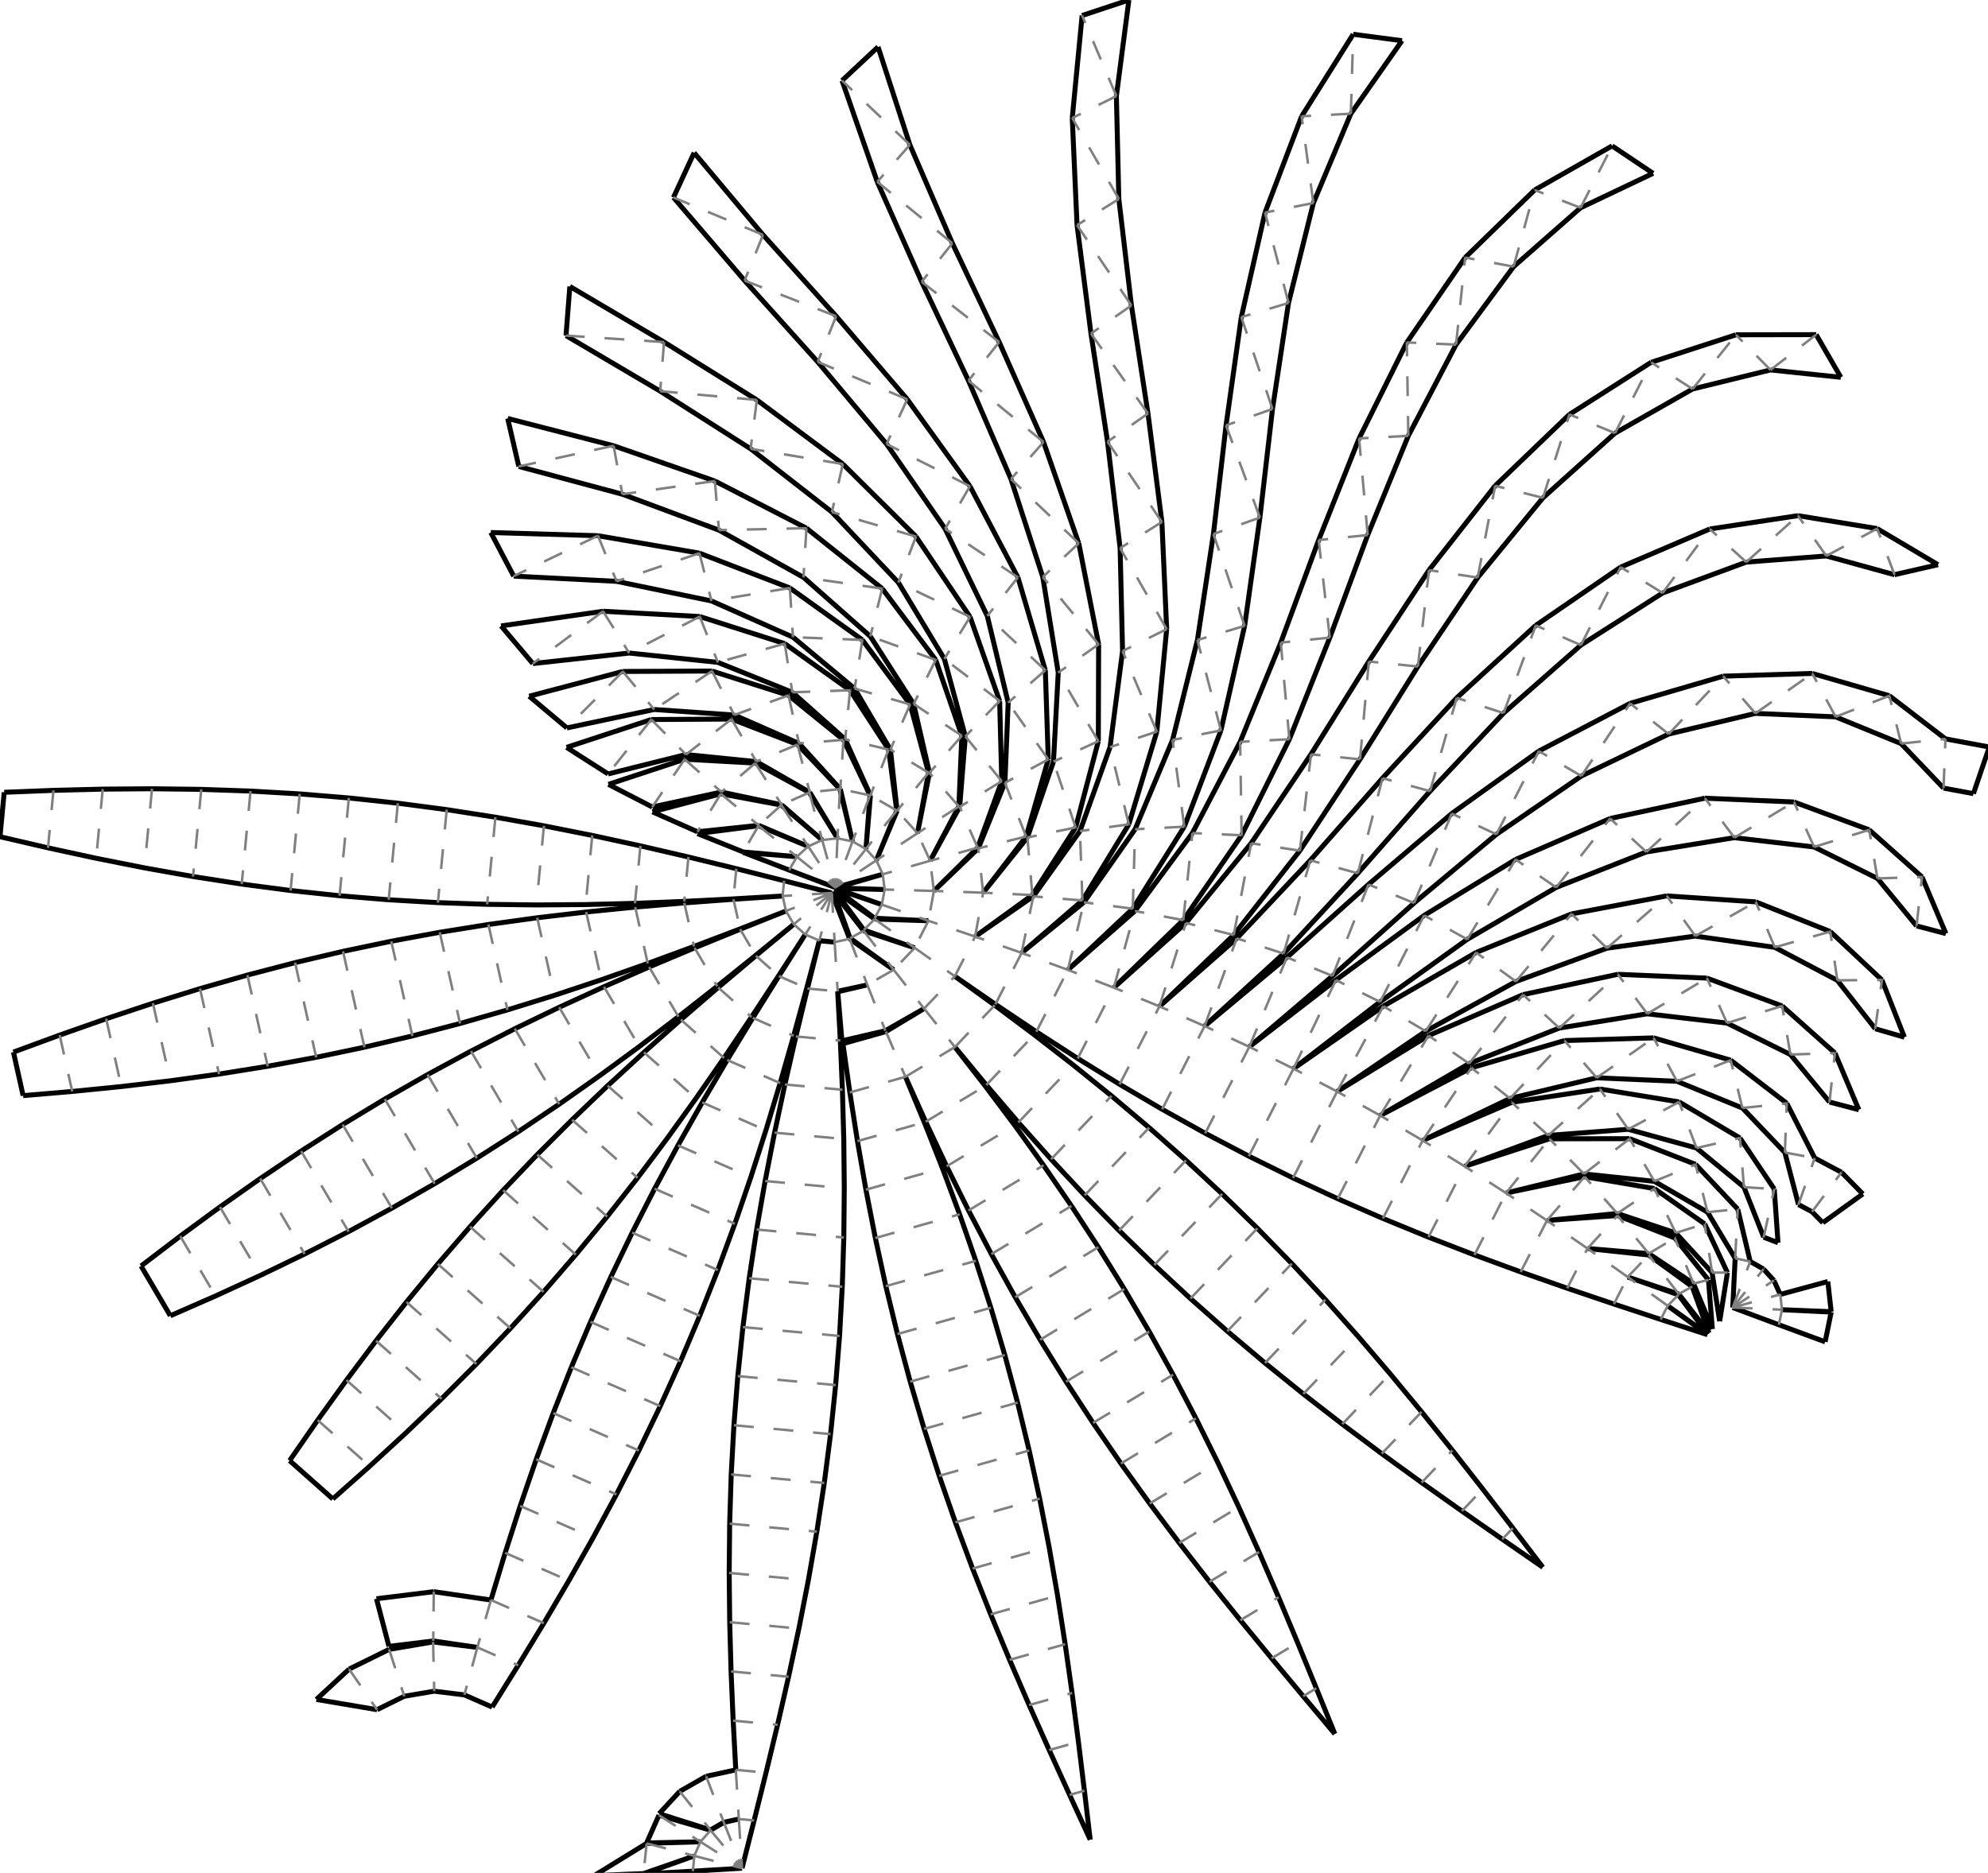 <?xml version="1.0"?>
<svg width="1266" height="1193" version="1.1" xmlns="http://www.w3.org/2000/svg" >
<defs>
<style type="text/css"><![CDATA[
.m {stroke:rgb(255,0,0);stroke-width:1.583;}
.v {stroke:rgb(0,0,255);stroke-width:1.583;}
.b {stroke:rgb(0,0,0);stroke-width:3.165;fill:white}
.n {stroke:rgb(128,128,128);stroke-width:1.583}
.t {stroke:rgb(0,128,0);stroke-width:1.583;}
.c {stroke:rgb(128,128,128);stroke-width:1.583;stroke-dasharray:12.66, 12.66;}
]]></style>
</defs>
<path fill="none" style="stroke:black;stroke-width:3.165;" d=" M 1067.12 785.364 L 1090.28 810.613 M 1087.97 815.312 L 1066.54 788.569 M 1087.39 772.133 L 1104.98 801.544 M 1100.07 810.633 L 1085.57 779.586 M 1110.59 756.19 L 1123.15 788.073 M 1114.56 803.541 L 1106.63 770.204 M 1136.64 734.135 L 1145.3 767.291 M 1123.15 788.073 L 1132.28 791.605 M 1132.28 791.605 L 1129.89 757.422 M 1172.72 746.747 L 1155.65 737.665 M 1145.3 767.291 L 1153.94 771.889 M 1186.27 760.542 L 1172.72 746.747 M 1160.8 778.872 L 1186.27 760.542 M 1153.94 771.889 L 1160.8 778.872 M 1166.15 835.531 L 1163.98 816.317 M 1134.8 834.271 L 1166.15 835.531 M 1163.98 816.317 L 1133.7 824.545 M 1162.29 854.723 L 1166.14 835.774 M 1132.85 843.864 L 1162.29 854.723 M 1166.14 835.774 L 1134.8 834.271 M 409.792 1193.44 L 442.156 1182.17 M 442.156 1182.17 L 409.881 1193.69 M 409.881 1193.69 L 441.215 1191.92 M 419.63 1156.26 L 411.794 1173.94 M 411.794 1173.94 L 446.053 1173.19 M 446.053 1173.19 L 411.801 1174.2 M 432.893 1141.09 L 419.77 1155.29 M 419.77 1155.29 L 452.434 1165.65 M 452.527 1165.85 L 419.63 1156.26 M 449.679 1131.49 L 432.893 1141.09 M 452.434 1165.65 L 460.931 1160.79 M 468.574 1127.38 L 449.679 1131.49 M 460.931 1160.79 L 470.497 1158.71 M 480.245 1159.6 L 487.83 1129.15 M 690.579 1140.68 L 686.77 1109.53 M 668.157 1114.77 L 681.156 1143.34 M 838.266 1075.4 L 826.356 1046.36 M 809.791 1056.33 L 829.879 1080.45 M 963.436 973.389 L 944.274 948.534 M 930.935 962.532 L 956.683 980.475 M 1027.77 830.648 L 1057.58 840.476 M 1036.55 813.419 L 1069.05 824.275 M 1068.88 824.773 L 1036.55 813.419 M 1049.97 798.543 L 1078.45 817.606 M 1077.62 819.547 L 1049.89 799.421 M 1053.51 752.486 L 1087.39 772.133 M 1085.57 779.586 L 1053.51 757.084 M 1080.36 731.285 L 1110.59 756.19 M 1106.63 770.204 L 1079.78 741.686 M 1109.6 705.795 L 1136.64 734.135 M 1129.89 757.422 L 1108.05 724.91 M 1140.15 671.733 L 1165.05 701.971 M 1155.65 737.665 L 1137.85 702.775 M 1170.04 624.463 L 1194.19 655.303 M 1165.05 701.971 L 1183.75 706.879 M 1183.75 706.879 L 1168.54 670.783 M 1195.59 559.546 L 1220.49 589.784 M 1194.19 655.303 L 1212.77 660.668 M 1212.77 660.668 L 1198.45 624.21 M 1210.66 473.667 L 1237.7 502.007 M 1220.49 589.784 L 1239.19 594.691 M 1239.19 594.691 L 1223.98 558.595 M 1266.84 475.831 L 1238.91 470.646 M 1256.71 505.536 L 1266.84 475.831 M 1237.7 502.007 L 1256.71 505.536 M 222.316 1063.2 L 201.49 1082.52 M 201.49 1082.52 L 240.111 1089.05 M 411.801 1174.2 L 378.435 1194.72 M 378.435 1194.72 L 409.792 1193.44 M 247.798 1050.64 L 222.316 1063.2 M 240.111 1089.05 L 257.456 1080.5 M 275.807 1045.9 L 247.798 1050.64 M 257.456 1080.5 L 276.521 1077.27 M 304.003 1049.36 L 275.807 1045.9 M 276.521 1077.27 L 295.713 1079.63 M 313.429 1087.38 L 330.03 1060.75 M 295.713 1079.63 L 313.429 1087.38 M 487.83 1129.15 L 495.181 1098.64 M 466.892 1096.04 L 468.574 1127.38 M 686.77 1109.53 L 682.722 1078.41 M 655.377 1086.11 L 668.157 1114.77 M 826.356 1046.36 L 814.225 1017.42 M 789.887 1032.07 L 809.791 1056.33 M 944.274 948.534 L 924.922 923.827 M 905.324 944.393 L 930.935 962.532 M 998.045 820.591 L 1027.77 830.648 M 1010.94 795.279 L 1049.97 798.543 M 1049.89 799.421 L 1010.94 795.279 M 1029.96 772.972 L 1067.12 785.364 M 1066.54 788.569 L 1030.07 774.278 M 1036.92 719.349 L 1080.36 731.285 M 1079.78 741.686 L 1037.81 725.309 M 1067.9 688.754 L 1109.6 705.795 M 1108.05 724.91 L 1069.3 701.914 M 1099.8 651.693 L 1140.15 671.733 M 1137.85 702.775 L 1102.13 675.314 M 1130.2 603.439 L 1170.04 624.463 M 1168.54 670.783 L 1134.93 640.788 M 1155.24 539.505 L 1195.59 559.546 M 1198.45 624.21 L 1165.58 593.399 M 1168.95 456.625 L 1210.66 473.667 M 1223.98 558.595 L 1190.37 528.6 M 1163.02 354.138 L 1206.46 366.074 M 1238.91 470.646 L 1203.19 443.185 M 1127.48 235.643 L 1172.29 240.34 M 1172.29 240.34 L 1156.59 213.164 M 1206.46 366.074 L 1234.15 359.699 M 1234.15 359.699 L 1195.4 336.703 M 0 532.969 L 30.571 540.065 M 2.675 504.688 L 0 532.969 M 34.034 503.449 L 2.675 504.688 M 14.728 697.913 L 45.998 695.245 M 8.559 670.183 L 14.728 697.913 M 38.011 659.343 L 8.559 670.183 M 276.238 1013.88 L 239.735 1018.38 M 247.698 1048.74 L 275.893 1045.26 M 239.735 1018.38 L 247.698 1048.74 M 312.633 1019.19 L 276.238 1013.88 M 275.893 1045.26 L 304.003 1049.36 M 330.03 1060.75 L 346.33 1033.93 M 495.181 1098.64 L 502.188 1068.05 M 465.562 1064.69 L 466.892 1096.04 M 682.722 1078.41 L 678.325 1047.34 M 642.921 1057.3 L 655.377 1086.11 M 814.225 1017.42 L 801.768 988.611 M 770.258 1007.58 L 789.887 1032.07 M 924.922 923.827 L 905.293 899.34 M 879.92 925.966 L 905.324 944.393 M 968.431 810.2 L 998.045 820.591 M 985.129 777.429 L 1029.96 772.972 M 1030.07 774.278 L 985.129 777.429 M 1008.7 747.788 L 1053.51 752.486 M 1053.51 757.084 L 1009.1 749.529 M 1016.83 686.552 L 1067.9 688.754 M 1069.3 701.914 L 1018.86 693.682 M 1049.03 645.77 L 1099.8 651.693 M 1102.13 675.314 L 1053.04 661.112 M 1079.59 596.271 L 1130.2 603.439 M 1134.93 640.788 L 1087 623.04 M 1104.47 533.582 L 1155.24 539.505 M 1165.58 593.399 L 1118.1 574.48 M 1117.89 454.423 L 1168.95 456.625 M 1190.37 528.6 L 1142.43 510.853 M 1112.06 358.055 L 1163.02 354.138 M 1203.19 443.185 L 1154.09 428.983 M 1077.84 247.81 L 1127.48 235.643 M 1195.4 336.703 L 1144.96 328.471 M 1006.54 132.368 L 1052.7 110.417 M 1052.7 110.417 L 1026.63 92.944 M 1156.59 213.164 L 1105.48 213.261 M 30.571 540.065 L 61.242 546.716 M 65.408 502.666 L 34.034 503.449 M 45.998 695.245 L 77.226 692.123 M 67.618 648.932 L 38.011 659.343 M 108.485 838.125 L 137.232 825.533 M 89.825 806.429 L 108.485 838.125 M 114.784 787.404 L 89.825 806.429 M 211.95 954.802 L 235.42 933.967 M 184.434 930.398 L 211.95 954.802 M 202.317 904.608 L 184.434 930.398 M 346.33 1033.93 L 362.239 1006.88 M 321.701 989.143 L 312.633 1019.19 M 502.188 1068.05 L 508.75 1037.36 M 464.688 1033.32 L 465.562 1064.69 M 678.325 1047.34 L 673.476 1016.33 M 630.884 1028.32 L 642.921 1057.3 M 801.768 988.611 L 788.894 959.99 M 750.988 982.811 L 770.258 1007.58 M 905.293 899.34 L 885.31 875.14 M 854.786 907.172 L 879.92 925.966 M 938.972 799.379 L 968.431 810.2 M 959.059 759.956 L 1008.7 747.788 M 1009.1 749.529 L 959.059 759.956 M 985.959 723.266 L 1036.92 719.349 M 1037.81 725.309 L 986.701 725.406 M 992.98 654.87 L 1049.03 645.77 M 1053.04 661.112 L 996.274 662.84 M 1023.33 603.992 L 1079.59 596.271 M 1087 623.04 L 1030.26 620.621 M 1048.42 542.682 L 1104.47 533.582 M 1118.1 574.48 L 1061.44 570.669 M 1062.65 467.59 L 1117.89 454.423 M 1142.43 510.853 L 1085.7 508.434 M 1058.79 377.729 L 1112.06 358.055 M 1154.09 428.983 L 1097.33 430.712 M 1028.49 275.901 L 1077.84 247.81 M 1144.96 328.471 L 1088.81 336.971 M 963.886 169.855 L 1006.54 132.368 M 1105.48 213.261 L 1051.47 230.795 M 860.249 72.43 L 892.843 25.928 M 892.843 25.928 L 861.728 21.829 M 1026.63 92.944 L 977.277 121.035 M 61.242 546.716 L 92.024 552.829 M 96.79 502.431 L 65.408 502.666 M 77.226 692.123 L 108.395 688.456 M 97.402 639.04 L 67.618 648.932 M 137.232 825.533 L 165.754 812.442 M 140.072 768.817 L 114.784 787.404 M 235.42 933.967 L 258.522 912.725 M 220.648 879.134 L 202.317 904.608 M 362.239 1006.88 L 377.673 979.549 M 331.293 959.261 L 321.701 989.143 M 508.75 1037.36 L 514.775 1006.56 M 464.363 1001.94 L 464.688 1033.32 M 673.476 1016.33 L 668.086 985.412 M 619.356 999.128 L 630.884 1028.32 M 788.894 959.99 L 775.522 931.597 M 732.153 957.708 L 750.988 982.811 M 885.31 875.14 L 864.908 851.293 M 829.984 887.941 L 854.786 907.172 M 909.706 788.046 L 938.972 799.379 M 932.688 742.94 L 985.959 723.266 M 986.701 725.406 L 932.688 742.94 M 961.594 699.718 L 1016.83 686.552 M 1018.86 693.682 L 962.713 702.182 M 965.38 625.183 L 1023.33 603.992 M 1030.26 620.621 L 969.93 633.571 M 991.006 565.288 L 1048.42 542.682 M 1061.44 570.669 L 1000.81 582.135 M 1007.04 494.326 L 1062.65 467.59 M 1085.7 508.434 L 1025.37 521.383 M 1006.77 410.92 L 1058.79 377.729 M 1097.33 430.712 L 1038.11 448.031 M 982.572 317.123 L 1028.49 275.901 M 1088.81 336.971 L 1032.08 361.243 M 927.253 219.508 L 963.886 169.855 M 1051.47 230.795 L 999.451 263.986 M 836.382 129.331 L 860.249 72.43 M 977.277 121.035 L 933.043 164.055 M 710.933 61.186 L 718.908 0 M 718.908 0 L 689.119 9.877 M 861.728 21.829 L 828.909 74.081 M 92.024 552.829 L 122.922 558.328 M 128.172 502.822 L 96.79 502.431 M 108.395 688.456 L 139.484 684.168 M 127.377 629.744 L 97.402 639.04 M 165.754 812.442 L 194.01 798.784 M 165.725 750.738 L 140.072 768.817 M 258.522 912.725 L 281.196 891.026 M 239.484 854.031 L 220.648 879.134 M 377.673 979.549 L 392.558 951.92 M 341.478 929.576 L 331.293 959.261 M 514.775 1006.56 L 520.184 975.642 M 464.663 970.554 L 464.363 1001.94 M 668.086 985.412 L 662.081 954.609 M 608.413 969.714 L 619.356 999.128 M 775.522 931.597 L 761.587 903.477 M 713.822 932.235 L 732.153 957.708 M 864.908 851.293 L 844.034 827.858 M 805.571 868.22 L 829.984 887.941 M 880.672 776.132 L 909.706 788.046 M 905.983 726.455 L 961.594 699.718 M 962.713 702.182 L 905.983 726.455 M 935.567 677.476 L 992.98 654.87 M 996.274 662.84 L 937.051 680.159 M 934.362 598.37 L 991.006 565.288 M 1000.81 582.135 L 939.998 606.725 M 952.961 531.455 L 1007.04 494.326 M 1025.37 521.383 L 965.178 547.459 M 957.519 454.245 L 1006.77 410.92 M 1038.11 448.031 L 979.979 478.43 M 941.036 367.895 L 982.572 317.123 M 1032.08 361.243 L 978.006 398.371 M 896.838 277.626 L 927.253 219.508 M 999.451 263.986 L 952.146 309.429 M 820.556 192.99 L 836.382 129.331 M 933.043 164.055 L 895.9 218.123 M 712.5 126.764 L 710.933 61.186 M 828.909 74.081 L 805.589 135.392 M 579.417 92.271 L 559.159 29.881 M 559.159 29.881 L 536.238 51.318 M 689.119 9.877 L 682.838 75.172 M 122.922 558.328 L 153.934 563.148 M 159.537 503.901 L 128.172 502.822 M 139.484 684.168 L 170.472 679.199 M 157.549 621.108 L 127.377 629.744 M 194.01 798.784 L 221.96 784.51 M 191.768 733.226 L 165.725 750.738 M 281.196 891.026 L 303.388 868.835 M 258.865 829.347 L 239.484 854.031 M 392.558 951.92 L 406.835 923.972 M 352.312 900.121 L 341.478 929.576 M 520.184 975.642 L 524.915 944.617 M 465.652 939.185 L 464.663 970.554 M 662.081 954.609 L 655.402 923.944 M 598.116 940.068 L 608.413 969.714 M 761.587 903.477 L 747.038 875.67 M 696.054 906.365 L 713.822 932.235 M 844.034 827.858 L 822.651 804.886 M 781.596 847.969 L 805.571 868.22 M 851.906 763.583 L 880.672 776.132 M 878.923 710.558 L 935.567 677.476 M 937.051 680.159 L 878.923 710.558 M 907.942 656.865 L 965.38 625.183 M 969.93 633.571 L 909.739 659.647 M 900.532 575.206 L 952.961 531.455 M 965.178 547.459 L 906.938 583.111 M 910.695 503.949 L 957.519 454.245 M 979.979 478.43 L 924.496 518.238 M 902.936 424.563 L 941.036 367.895 M 978.006 398.371 L 927.679 444.525 M 870.979 340.827 L 896.838 277.626 M 952.146 309.429 L 910.011 363.166 M 810.358 260.51 L 820.556 192.99 M 895.9 218.123 L 865.497 279.267 M 720.515 194.578 L 712.5 126.764 M 805.589 135.392 L 790.49 201.987 M 606.494 154.958 L 579.417 92.271 M 682.838 75.172 L 685.882 143.39 M 485.906 149.606 L 442.031 97.281 M 442.031 97.281 L 428.881 125.777 M 536.238 51.318 L 558.667 115.815 M 153.934 563.148 L 185.049 567.242 M 190.868 505.713 L 159.537 503.901 M 170.472 679.199 L 201.335 673.507 M 187.915 613.179 L 157.549 621.108 M 221.96 784.51 L 249.568 769.586 M 218.214 716.327 L 191.768 733.226 M 303.388 868.835 L 325.056 846.132 M 278.818 805.123 L 258.865 829.347 M 406.835 923.972 L 420.454 895.697 M 363.831 870.928 L 352.312 900.121 M 524.915 944.617 L 528.918 913.49 M 467.373 907.849 L 465.652 939.185 M 655.402 923.944 L 648.008 893.444 M 588.516 910.188 L 598.116 940.068 M 747.038 875.67 L 731.843 848.209 M 678.895 880.087 L 696.054 906.365 M 822.651 804.886 L 800.737 782.421 M 758.101 827.162 L 781.596 847.969 M 823.441 750.366 L 851.906 763.583 M 851.499 695.299 L 907.942 656.865 M 909.739 659.647 L 851.499 695.299 M 878.88 638.178 L 934.362 598.37 M 939.998 606.725 L 880.901 640.937 M 864.703 556.264 L 910.695 503.949 M 924.496 518.238 L 871.457 563.393 M 866.082 483.673 L 902.936 424.563 M 927.679 444.525 L 880.416 495.695 M 846.834 406.166 L 870.979 340.827 M 910.011 363.166 L 871.717 421.353 M 802.331 329.704 L 810.358 260.51 M 865.497 279.267 L 839.756 343.994 M 731.067 263.432 L 720.515 194.578 M 790.49 201.987 L 780.766 270.963 M 636.299 217.918 L 606.494 154.958 M 685.882 143.39 L 694.74 212.482 M 532.473 201.411 L 485.906 149.606 M 558.667 115.815 L 586.917 179.487 M 422.879 217.884 L 362.891 182.479 M 362.891 182.479 L 360.441 213.767 M 428.881 125.777 L 474.162 178.709 M 185.049 567.242 L 216.255 570.58 M 222.146 508.284 L 190.868 505.713 M 201.335 673.507 L 232.051 667.069 M 218.464 605.988 L 187.915 613.179 M 249.568 769.586 L 276.807 753.998 M 245.062 700.075 L 218.214 716.327 M 325.056 846.132 L 346.167 822.91 M 299.353 781.39 L 278.818 805.123 M 420.454 895.697 L 433.384 867.101 M 376.055 842.023 L 363.831 870.928 M 528.918 913.49 L 532.166 882.275 M 469.854 876.564 L 467.373 907.849 M 648.008 893.444 L 639.876 863.132 M 579.643 880.085 L 588.516 910.188 M 731.843 848.209 L 715.987 821.126 M 662.379 853.401 L 678.895 880.087 M 800.737 782.421 L 778.285 760.493 M 735.117 805.792 L 758.101 827.162 M 795.305 736.462 L 823.441 750.366 M 823.713 680.709 L 878.88 638.178 M 880.901 640.937 L 823.713 680.709 M 848.617 621.65 L 900.532 575.206 M 906.938 583.111 L 850.744 624.274 M 880.416 495.695 L 834.424 548.01 M 827.788 541.86 L 866.082 483.673 M 871.717 421.353 L 834.863 480.463 M 821.093 470.893 L 846.834 406.166 M 839.756 343.994 L 815.611 409.333 M 792.607 398.679 L 802.331 329.704 M 780.766 270.963 L 772.739 340.157 M 739.925 332.524 L 731.067 263.432 M 694.74 212.482 L 705.292 281.336 M 664.549 281.59 L 636.299 217.918 M 586.917 179.487 L 616.722 242.447 M 577.754 254.343 L 532.473 201.411 M 474.162 178.709 L 520.729 230.514 M 481.981 254.751 L 422.879 217.884 M 360.441 213.767 L 420.43 249.172 M 390.763 283.939 L 323.311 266.549 M 323.311 266.549 L 330.383 297.125 M 253.352 511.622 L 222.146 508.284 M 216.255 570.58 L 247.533 573.151 M 249.18 599.55 L 218.464 605.988 M 232.051 667.069 L 262.6 659.879 M 272.3 684.486 L 245.062 700.075 M 276.807 753.998 L 303.654 737.746 M 320.463 758.168 L 299.353 781.39 M 346.167 822.91 L 366.701 799.177 M 388.984 813.426 L 376.055 842.023 M 433.384 867.101 L 445.607 838.195 M 473.101 845.349 L 469.854 876.564 M 532.166 882.275 L 534.647 850.99 M 571.511 849.773 L 579.643 880.085 M 639.876 863.132 L 631.003 833.029 M 646.523 826.317 L 662.379 853.401 M 715.987 821.126 L 699.471 794.44 M 712.665 783.864 L 735.117 805.792 M 778.285 760.493 L 755.301 739.123 M 767.519 721.872 L 795.305 736.462 M 850.744 624.274 L 795.578 666.805 M 795.578 666.805 L 848.617 621.65 M 871.457 563.393 L 819.542 609.837 M 817.44 607.435 L 864.703 556.264 M 834.863 480.463 L 796.762 537.131 M 790.69 532.037 L 821.093 470.893 M 815.611 409.333 L 789.752 472.533 M 777.508 465.275 L 792.607 398.679 M 772.739 340.157 L 762.541 407.677 M 742.97 400.742 L 739.925 332.524 M 705.292 281.336 L 713.307 349.15 M 686.978 346.087 L 664.549 281.59 M 616.722 242.447 L 643.799 305.135 M 617.694 309.73 L 577.754 254.343 M 520.729 230.514 L 564.605 282.839 M 536.727 295.567 L 481.981 254.751 M 420.43 249.172 L 478.009 285.883 M 455.247 306.404 L 390.763 283.939 M 330.383 297.125 L 396.335 314.824 M 380.797 341.24 L 312.542 339.203 M 312.542 339.203 L 327.143 366.984 M 284.467 515.716 L 253.352 511.622 M 247.533 573.151 L 278.864 574.963 M 280.043 593.858 L 249.18 599.55 M 262.6 659.879 L 292.966 651.95 M 299.909 669.563 L 272.3 684.486 M 303.654 737.746 L 330.1 720.847 M 342.131 735.464 L 320.463 758.168 M 366.701 799.177 L 386.654 774.952 M 402.604 785.152 L 388.984 813.426 M 445.607 838.195 L 457.127 809.002 M 477.105 814.221 L 473.101 845.349 M 534.647 850.99 L 536.368 819.653 M 564.117 819.273 L 571.511 849.773 M 631.003 833.029 L 621.403 803.15 M 631.329 798.857 L 646.523 826.317 M 699.471 794.44 L 682.313 768.162 M 690.751 761.398 L 712.665 783.864 M 755.301 739.123 L 731.806 718.316 M 740.095 706.613 L 767.519 721.872 M 819.542 609.837 L 767.113 653.588 M 767.113 653.588 L 817.44 607.435 M 834.424 548.01 L 787.6 597.714 M 785.653 595.596 L 827.788 541.86 M 789.752 472.533 L 759.337 530.652 M 754.188 526.586 L 777.508 465.275 M 762.541 407.677 L 746.715 471.335 M 736.689 466.037 L 742.97 400.742 M 713.307 349.15 L 714.875 414.728 M 699.635 410.451 L 686.978 346.087 M 643.799 305.135 L 664.057 367.524 M 648.231 367.785 L 617.694 309.73 M 564.605 282.839 L 601.862 336.828 M 583.307 341.753 L 536.727 295.567 M 478.009 285.883 L 529.775 326.171 M 513.56 336.447 L 455.247 306.404 M 396.335 314.824 L 457.82 337.682 M 445.445 352.359 L 380.797 341.24 M 327.143 366.984 L 392.656 370.297 M 384.028 389.363 L 319.1 398.702 M 319.1 398.702 L 339.333 422.692 M 315.479 520.536 L 284.467 515.716 M 278.864 574.963 L 310.229 576.042 M 311.031 588.89 L 280.043 593.858 M 292.966 651.95 L 323.138 643.313 M 327.858 655.289 L 299.909 669.563 M 330.1 720.847 L 356.143 703.335 M 364.324 713.274 L 342.131 735.464 M 386.654 774.952 L 406.036 750.268 M 416.88 757.203 L 402.604 785.152 M 457.127 809.002 L 467.961 779.548 M 481.836 783.196 L 477.105 814.221 M 536.368 819.653 L 537.357 788.285 M 557.438 788.608 L 564.117 819.273 M 621.403 803.15 L 611.106 773.503 M 616.78 771.05 L 631.329 798.857 M 682.313 768.162 L 664.545 742.292 M 669.368 738.426 L 690.751 761.398 M 731.806 718.316 L 707.831 698.064 M 713.035 690.716 L 740.095 706.613 M 787.6 597.714 L 738.347 641.039 M 738.347 641.039 L 785.653 595.596 M 796.762 537.131 L 755.227 587.902 M 753.547 586.104 L 790.69 532.037 M 746.715 471.335 L 722.848 528.236 M 718.852 525.106 L 736.689 466.037 M 714.875 414.728 L 706.9 475.914 M 699.438 472.154 L 699.635 410.451 M 664.057 367.524 L 673.916 428.435 M 665.691 426.967 L 648.231 367.785 M 601.862 336.828 L 628.73 392.375 M 617.754 392.947 L 583.307 341.753 M 529.775 326.171 L 572.102 371.068 M 561.805 374.914 L 513.56 336.447 M 457.82 337.682 L 511.688 367.775 M 503.024 374.539 L 445.445 352.359 M 392.656 370.297 L 453.08 382.799 M 445.64 392.725 L 384.028 389.363 M 339.333 422.692 L 400.67 415.971 M 396.65 427.706 L 336.999 443.489 M 336.999 443.489 L 361.029 463.676 M 346.377 526.035 L 315.479 520.536 M 310.229 576.042 L 341.611 576.433 M 342.12 584.602 L 311.031 588.89 M 323.138 643.313 L 353.113 634.017 M 356.114 641.631 L 327.858 655.289 M 356.143 703.335 L 381.796 685.256 M 386.997 691.575 L 364.324 713.274 M 406.036 750.268 L 424.871 725.166 M 431.766 729.575 L 416.88 757.203 M 467.961 779.548 L 478.146 749.863 M 487.245 752.282 L 481.836 783.196 M 537.357 788.285 L 537.657 756.903 M 551.433 757.805 L 557.438 788.608 M 611.106 773.503 L 600.163 744.089 M 602.845 742.93 L 616.78 771.05 M 664.545 742.292 L 646.214 716.819 M 648.494 714.991 L 669.368 738.426 M 707.831 698.064 L 683.417 678.343 M 686.331 674.23 L 713.035 690.716 M 755.227 587.902 L 709.313 629.125 M 709.313 629.125 L 753.547 586.104 M 759.337 530.652 L 722.704 580.305 M 721.368 578.838 L 754.188 526.586 M 706.9 475.914 L 687.76 529.379 M 684.99 527.073 L 699.438 472.154 M 673.916 428.435 L 670.868 485.141 M 667.554 483.724 L 665.691 426.967 M 628.73 392.375 L 642.028 447.583 M 636.597 446.517 L 617.754 392.947 M 572.102 371.068 L 601.385 419.724 M 595.884 420.339 L 561.805 374.914 M 511.688 367.775 L 554.246 405.374 M 549.185 407.615 L 503.024 374.539 M 453.08 382.799 L 504.973 405.862 M 499.746 409.971 L 445.64 392.725 M 400.67 415.971 L 457.145 421.924 M 453.437 427.443 L 396.65 427.706 M 361.029 463.676 L 416.591 451.94 M 414.764 458.333 L 360.82 476.078 M 360.82 476.078 L 387.257 492.99 M 377.159 532.149 L 346.377 526.035 M 341.611 576.433 L 372.993 576.198 M 373.289 580.934 L 342.12 584.602 M 353.113 634.017 L 382.897 624.125 M 384.637 628.539 L 356.114 641.631 M 381.796 685.256 L 407.084 666.669 M 410.099 670.333 L 386.997 691.575 M 424.871 725.166 L 443.202 699.692 M 447.2 702.248 L 431.766 729.575 M 478.146 749.863 L 487.737 719.981 M 493.27 721.482 L 487.245 752.282 M 537.657 756.903 L 537.332 725.521 M 546.043 726.887 L 551.433 757.805 M 600.163 744.089 L 588.635 714.9 M 589.473 714.537 L 602.845 742.93 M 646.214 716.819 L 627.379 691.715 M 628.091 691.144 L 648.494 714.991 M 683.417 678.343 L 658.616 659.113 M 659.96 657.215 L 686.331 674.23 M 722.704 580.305 L 680.047 617.792 M 680.047 617.792 L 721.368 578.838 M 722.848 528.236 L 690.254 574.738 M 689.299 573.598 L 718.852 525.106 M 670.868 485.141 L 654.268 533.481 M 653.469 532.856 L 667.554 483.724 M 642.028 447.583 L 639.948 498.652 M 637.937 497.61 L 636.597 446.517 M 601.385 419.724 L 614.757 469.054 M 612.526 468.665 L 595.884 420.339 M 554.246 405.374 L 581.831 448.401 M 579.587 448.701 L 549.185 407.615 M 504.973 405.862 L 544.22 438.604 M 541.327 439.692 L 499.746 409.971 M 457.145 421.924 L 504.569 440.981 M 502.152 442.908 L 453.437 427.443 M 416.591 451.94 L 467.58 455.459 M 465.874 458.037 L 414.764 458.333 M 387.257 492.99 L 436.851 480.629 M 436.022 483.606 L 387.489 499.635 M 387.489 499.635 L 415.371 514.042 M 407.83 538.799 L 377.159 532.149 M 372.993 576.198 L 404.367 575.416 M 404.517 577.812 L 373.289 580.934 M 382.897 624.125 L 412.503 613.714 M 413.384 615.948 L 384.637 628.539 M 407.084 666.669 L 432.043 647.643 M 433.569 649.497 L 410.099 670.333 M 443.202 699.692 L 461.085 673.902 M 463.108 675.195 L 447.2 702.248 M 487.737 719.981 L 496.805 689.936 M 499.832 690.792 L 493.27 721.482 M 537.332 725.521 L 536.458 694.149 M 541.194 695.881 L 546.043 726.887 M 588.635 714.9 L 576.599 685.916 M 576.599 685.916 L 589.473 714.537 M 627.379 691.715 L 608.109 666.945 M 608.109 666.945 L 628.091 691.144 M 658.616 659.113 L 633.482 640.319 M 633.89 639.742 L 659.96 657.215 M 690.254 574.738 L 650.588 606.971 M 650.588 606.971 L 689.299 573.598 M 687.76 529.379 L 658.027 570.951 M 657.441 570.124 L 684.99 527.073 M 639.948 498.652 L 623.005 540.398 M 622.586 539.967 L 637.937 497.61 M 614.757 469.054 L 611.15 513.963 M 610.621 513.678 L 612.526 468.665 M 581.831 448.401 L 591.895 492.316 M 591.305 492.203 L 579.587 448.701 M 544.22 438.604 L 567.023 477.46 M 565.878 477.467 L 541.327 439.692 M 504.569 440.981 L 538.234 470.922 M 537.147 471.282 L 502.152 442.908 M 467.58 455.459 L 508.832 473.572 M 507.909 474.249 L 465.874 458.037 M 436.851 480.629 L 481.676 485.152 M 481.007 486.08 L 436.022 483.606 M 415.371 514.042 L 459.409 504.534 M 459.058 505.624 L 415.499 517.13 M 415.499 517.13 L 444.197 529.834 M 438.401 545.895 L 407.83 538.799 M 404.367 575.416 L 435.726 574.177 M 435.787 575.144 L 404.517 577.812 M 412.503 613.714 L 441.955 602.874 M 442.311 603.776 L 413.384 615.948 M 432.043 647.643 L 456.723 628.257 M 457.339 629.005 L 433.569 649.497 M 461.085 673.902 L 478.592 647.855 M 479.409 648.377 L 463.108 675.195 M 496.805 689.936 L 505.435 659.762 M 506.839 660.201 L 499.832 690.792 M 536.458 694.149 L 535.129 662.794 M 536.797 664.807 L 541.194 695.881 M 564.142 657.11 L 536.797 664.807 M 588.48 642.457 L 564.142 657.11 M 633.482 640.319 L 608.077 621.892 M 608.077 621.892 L 633.89 639.742 M 658.027 570.951 L 620.974 596.58 M 620.974 596.58 L 657.441 570.124 M 654.268 533.481 L 626.093 568.637 M 626.093 568.637 L 653.469 532.856 M 611.15 513.963 L 592.334 548.316 M 592.334 548.316 L 610.621 513.678 M 591.895 492.316 L 584.279 530.737 M 584.279 530.737 L 591.305 492.203 M 567.023 477.46 L 571.311 516.394 M 571.065 516.292 L 565.878 477.467 M 538.234 470.922 L 554.309 506.641 M 554.044 506.62 L 537.147 471.282 M 508.832 473.572 L 535.13 502.601 M 534.871 502.663 L 507.909 474.249 M 481.676 485.152 L 515.638 504.666 M 515.411 504.805 L 481.007 486.08 M 459.409 504.534 L 497.731 512.636 M 497.558 512.838 L 459.058 505.624 M 444.197 529.834 L 483.151 525.735 M 483.048 525.981 L 444.198 530.979 M 444.198 530.979 L 473.315 542.69 M 468.89 553.334 L 438.401 545.895 M 435.726 574.177 L 467.07 572.585 M 467.085 572.828 L 435.787 575.144 M 441.955 602.874 L 471.284 591.703 M 471.373 591.93 L 442.311 603.776 M 456.723 628.257 L 481.183 608.594 M 481.338 608.782 L 457.339 629.005 M 478.592 647.855 L 495.804 621.612 M 496.01 621.744 L 479.409 648.377 M 505.435 659.762 L 513.725 629.493 M 514.19 629.69 L 506.839 660.201 M 535.129 662.794 L 533.446 631.455 M 536.154 663.017 L 563.818 656.558 M 533.511 631.745 L 536.154 663.017 M 552.342 627.349 L 533.511 631.745 M 563.818 656.558 L 588.48 642.457 M 623.005 540.398 L 594.73 567.504 M 594.73 567.504 L 622.586 539.967 M 571.311 516.394 L 558.068 547.998 M 558.068 547.998 L 571.065 516.292 M 554.309 506.641 L 551.447 540.788 M 551.447 540.788 L 554.044 506.62 M 535.13 502.601 L 542.927 535.969 M 542.927 535.969 L 534.871 502.663 M 515.638 504.666 L 533.337 534.009 M 533.337 534.009 L 515.411 504.805 M 497.731 512.636 L 523.609 535.099 M 523.609 535.099 L 497.558 512.838 M 483.151 525.735 L 514.69 539.133 M 514.69 539.133 L 483.048 525.981 M 473.315 542.69 L 507.448 545.718 M 507.448 545.718 L 473.293 542.955 M 473.293 542.955 L 502.587 554.215 M 499.321 561.007 L 468.89 553.334 M 467.07 572.585 L 498.4 570.753 M 498.4 570.753 L 467.085 572.828 M 471.284 591.703 L 500.525 580.308 M 500.525 580.308 L 471.373 591.93 M 481.183 608.594 L 505.491 588.743 M 505.491 588.743 L 481.338 608.782 M 495.804 621.612 L 512.815 595.238 M 512.815 595.238 L 496.01 621.744 M 513.725 629.493 L 521.783 599.161 M 521.776 599.237 L 514.19 629.69 M 531.523 600.131 L 521.776 599.237 M 533.446 631.455 L 552.342 627.349 M 569.128 617.751 L 541.089 598.052 M 541.394 597.624 L 569.128 617.751 M 582.467 603.752 L 549.966 592.896 M 550.136 592.399 L 582.467 603.752 M 591.246 586.524 L 556.997 585.417 M 557.018 584.891 L 591.246 586.524 M 1090.47 846.596 L 1087.97 815.312 M 1078.45 817.606 L 1090.47 846.596 M 1095.12 841.623 L 1100.07 810.633 M 1090.28 810.613 L 1095.12 841.623 M 1104.98 801.544 L 1103.44 832.89 M 1123.06 808.394 L 1114.56 803.541 M 1129.65 815.63 L 1123.06 808.394 M 1133.7 824.545 L 1129.65 815.63 M 1103.44 832.89 L 1132.85 843.864 M 441.215 1191.92 L 472.541 1190.02 M 460.948 1160.86 L 452.527 1165.85 M 470.497 1158.71 L 460.948 1160.86 M 472.541 1190.02 L 480.245 1159.6 M 694.266 1171.85 L 690.579 1140.68 M 681.156 1143.34 L 694.266 1171.85 M 850.062 1104.48 L 838.266 1075.4 M 829.879 1080.45 L 850.062 1104.48 M 982.501 998.318 L 963.436 973.389 M 956.683 980.475 L 982.501 998.318 M 1087.42 850.189 L 1062.02 831.754 M 1057.58 840.476 L 1087.42 850.189 M 1087.56 849.991 L 1068.88 824.773 M 1062.02 831.754 L 1087.56 849.991 M 1069.05 824.275 L 1088.31 849.055 M 1088.31 849.055 L 1077.62 819.547 M 531.925 565.361 L 562.146 556.897 M 502.587 554.215 L 531.925 565.361 M 529.723 568.799 L 499.321 561.007 M 521.783 599.161 L 531.523 600.131 M 541.089 598.052 L 529.723 568.799 M 549.966 592.896 L 530.707 568.116 M 530.707 568.116 L 541.394 597.624 M 556.997 585.417 L 531.455 567.18 M 531.455 567.18 L 550.136 592.399 M 561.595 576.239 L 531.905 566.069 M 531.905 566.069 L 557.018 584.891 M 563.359 566.61 L 531.985 565.839 M 531.985 565.839 L 561.595 576.239 M 531.992 565.595 L 563.359 566.61 M 562.146 556.897 L 531.992 565.595" />
<path fill="none" class="c" d=" M 608.077 621.892 L 620.974 596.58 M 582.467 603.752 L 608.077 621.892 M 620.974 596.58 L 591.246 586.524 M 591.246 586.524 L 582.467 603.752 M 620.974 596.58 L 626.093 568.637 M 626.093 568.637 L 594.73 567.504 M 594.73 567.504 L 591.246 586.524 M 626.093 568.637 L 623.005 540.398 M 556.997 585.417 L 582.467 603.752 M 561.595 576.239 L 591.246 586.524 M 594.73 567.504 L 563.359 566.61 M 563.359 566.61 L 561.595 576.239 M 594.73 567.504 L 592.334 548.316 M 592.334 548.316 L 562.146 556.897 M 562.146 556.897 L 563.359 566.61 M 650.588 606.971 L 620.974 596.58 M 650.588 606.971 L 658.027 570.951 M 657.441 570.124 L 626.093 568.637 M 657.441 570.124 L 654.268 533.481 M 653.469 532.856 L 623.005 540.398 M 582.467 603.752 L 569.128 617.751 M 622.586 539.967 L 592.334 548.316 M 592.334 548.316 L 584.279 530.737 M 584.279 530.737 L 558.068 547.998 M 558.068 547.998 L 562.146 556.897 M 584.279 530.737 L 571.311 516.394 M 549.966 592.896 L 569.128 617.751 M 556.997 585.417 L 550.136 592.399 M 561.595 576.239 L 557.018 584.891 M 558.068 547.998 L 531.925 565.361 M 558.068 547.998 L 551.447 540.788 M 551.447 540.788 L 531.925 565.361 M 551.447 540.788 L 542.927 535.969 M 542.927 535.969 L 531.925 565.361 M 542.927 535.969 L 533.337 534.009 M 533.337 534.009 L 531.925 565.361 M 533.337 534.009 L 523.609 535.099 M 523.609 535.099 L 531.925 565.361 M 523.609 535.099 L 514.69 539.133 M 514.69 539.133 L 531.925 565.361 M 514.69 539.133 L 507.448 545.718 M 507.448 545.718 L 531.925 565.361 M 507.448 545.718 L 502.587 554.215 M 633.89 639.742 L 650.588 606.971 M 689.299 573.598 L 658.027 570.951 M 689.299 573.598 L 687.76 529.379 M 684.99 527.073 L 654.268 533.481 M 653.469 532.856 L 639.948 498.652 M 622.586 539.967 L 611.15 513.963 M 610.621 513.678 L 584.279 530.737 M 610.621 513.678 L 591.895 492.316 M 591.305 492.203 L 571.311 516.394 M 591.305 492.203 L 567.023 477.46 M 588.48 642.457 L 608.077 621.892 M 569.128 617.751 L 588.48 642.457 M 571.065 516.292 L 551.447 540.788 M 571.065 516.292 L 554.309 506.641 M 554.044 506.62 L 542.927 535.969 M 554.044 506.62 L 535.13 502.601 M 534.871 502.663 L 533.337 534.009 M 534.871 502.663 L 515.638 504.666 M 515.411 504.805 L 523.609 535.099 M 515.411 504.805 L 497.731 512.636 M 497.558 512.838 L 514.69 539.133 M 497.558 512.838 L 483.151 525.735 M 483.048 525.981 L 507.448 545.718 M 483.048 525.981 L 473.315 542.69 M 549.966 592.896 L 541.394 597.624 M 718.852 525.106 L 687.76 529.379 M 684.99 527.073 L 670.868 485.141 M 667.554 483.724 L 639.948 498.652 M 667.554 483.724 L 642.028 447.583 M 680.047 617.792 L 650.588 606.971 M 680.047 617.792 L 690.254 574.738 M 637.937 497.61 L 611.15 513.963 M 637.937 497.61 L 614.757 469.054 M 612.526 468.665 L 591.895 492.316 M 612.526 468.665 L 581.831 448.401 M 579.587 448.701 L 567.023 477.46 M 579.587 448.701 L 544.22 438.604 M 565.878 477.467 L 554.309 506.641 M 565.878 477.467 L 538.234 470.922 M 537.147 471.282 L 535.13 502.601 M 537.147 471.282 L 508.832 473.572 M 507.909 474.249 L 515.638 504.666 M 507.909 474.249 L 481.676 485.152 M 481.007 486.08 L 497.731 512.636 M 481.007 486.08 L 459.409 504.534 M 459.058 505.624 L 483.151 525.735 M 459.058 505.624 L 444.197 529.834 M 569.128 617.751 L 552.342 627.349 M 541.089 598.052 L 552.342 627.349 M 718.852 525.106 L 706.9 475.914 M 699.438 472.154 L 670.868 485.141 M 699.438 472.154 L 673.916 428.435 M 665.691 426.967 L 642.028 447.583 M 665.691 426.967 L 628.73 392.375 M 659.96 657.215 L 680.047 617.792 M 721.368 578.838 L 690.254 574.738 M 721.368 578.838 L 722.848 528.236 M 636.597 446.517 L 614.757 469.054 M 636.597 446.517 L 601.385 419.724 M 595.884 420.339 L 581.831 448.401 M 595.884 420.339 L 554.246 405.374 M 549.185 407.615 L 544.22 438.604 M 549.185 407.615 L 504.973 405.862 M 541.327 439.692 L 538.234 470.922 M 541.327 439.692 L 504.569 440.981 M 502.152 442.908 L 508.832 473.572 M 502.152 442.908 L 467.58 455.459 M 465.874 458.037 L 481.676 485.152 M 465.874 458.037 L 436.851 480.629 M 436.022 483.606 L 459.409 504.534 M 436.022 483.606 L 415.371 514.042 M 608.109 666.945 L 633.482 640.319 M 588.48 642.457 L 608.109 666.945 M 552.342 627.349 L 563.818 656.558 M 541.089 598.052 L 531.523 600.131 M 529.723 568.799 L 531.523 600.131 M 736.689 466.037 L 706.9 475.914 M 736.689 466.037 L 714.875 414.728 M 699.635 410.451 L 673.916 428.435 M 699.635 410.451 L 664.057 367.524 M 648.231 367.785 L 628.73 392.375 M 648.231 367.785 L 601.862 336.828 M 754.188 526.586 L 722.848 528.236 M 617.754 392.947 L 601.385 419.724 M 617.754 392.947 L 572.102 371.068 M 561.805 374.914 L 554.246 405.374 M 561.805 374.914 L 511.688 367.775 M 503.024 374.539 L 504.973 405.862 M 503.024 374.539 L 453.08 382.799 M 709.313 629.125 L 680.047 617.792 M 709.313 629.125 L 722.704 580.305 M 499.746 409.971 L 504.569 440.981 M 499.746 409.971 L 457.145 421.924 M 453.437 427.443 L 467.58 455.459 M 453.437 427.443 L 416.591 451.94 M 414.764 458.333 L 436.851 480.629 M 414.764 458.333 L 387.257 492.99 M 531.523 600.131 L 533.446 631.455 M 529.723 568.799 L 521.783 599.161 M 742.97 400.742 L 714.875 414.728 M 742.97 400.742 L 713.307 349.15 M 686.978 346.087 L 664.057 367.524 M 686.978 346.087 L 643.799 305.135 M 617.694 309.73 L 601.862 336.828 M 617.694 309.73 L 564.605 282.839 M 754.188 526.586 L 746.715 471.335 M 583.307 341.753 L 572.102 371.068 M 583.307 341.753 L 529.775 326.171 M 513.56 336.447 L 511.688 367.775 M 513.56 336.447 L 457.82 337.682 M 445.445 352.359 L 453.08 382.799 M 445.445 352.359 L 392.656 370.297 M 686.331 674.23 L 709.313 629.125 M 753.547 586.104 L 722.704 580.305 M 753.547 586.104 L 759.337 530.652 M 445.64 392.725 L 457.145 421.924 M 445.64 392.725 L 400.67 415.971 M 396.65 427.706 L 416.591 451.94 M 396.65 427.706 L 361.029 463.676 M 628.091 691.144 L 658.616 659.113 M 576.599 685.916 L 608.109 666.945 M 564.142 657.11 L 576.599 685.916 M 512.815 595.238 L 521.783 599.161 M 529.723 568.799 L 512.815 595.238 M 739.925 332.524 L 713.307 349.15 M 739.925 332.524 L 705.292 281.336 M 664.549 281.59 L 643.799 305.135 M 664.549 281.59 L 616.722 242.447 M 577.754 254.343 L 564.605 282.839 M 577.754 254.343 L 520.729 230.514 M 777.508 465.275 L 746.715 471.335 M 777.508 465.275 L 762.541 407.677 M 536.727 295.567 L 529.775 326.171 M 536.727 295.567 L 478.009 285.883 M 455.247 306.404 L 457.82 337.682 M 455.247 306.404 L 396.335 314.824 M 380.797 341.24 L 392.656 370.297 M 380.797 341.24 L 327.143 366.984 M 790.69 532.037 L 759.337 530.652 M 384.028 389.363 L 400.67 415.971 M 384.028 389.363 L 339.333 422.692 M 738.347 641.039 L 709.313 629.125 M 738.347 641.039 L 755.227 587.902 M 514.19 629.69 L 533.446 631.455 M 505.491 588.743 L 512.815 595.238 M 529.723 568.799 L 505.491 588.743 M 731.067 263.432 L 705.292 281.336 M 731.067 263.432 L 694.74 212.482 M 636.299 217.918 L 616.722 242.447 M 636.299 217.918 L 586.917 179.487 M 532.473 201.411 L 520.729 230.514 M 532.473 201.411 L 474.162 178.709 M 792.607 398.679 L 762.541 407.677 M 792.607 398.679 L 772.739 340.157 M 481.981 254.751 L 478.009 285.883 M 481.981 254.751 L 420.43 249.172 M 390.763 283.939 L 396.335 314.824 M 390.763 283.939 L 330.383 297.125 M 790.69 532.037 L 789.752 472.533 M 713.035 690.716 L 738.347 641.039 M 785.653 595.596 L 755.227 587.902 M 785.653 595.596 L 796.762 537.131 M 648.494 714.991 L 683.417 678.343 M 589.473 714.537 L 627.379 691.715 M 541.194 695.881 L 576.599 685.916 M 496.01 621.744 L 513.725 629.493 M 500.525 580.308 L 505.491 588.743 M 529.723 568.799 L 500.525 580.308 M 720.515 194.578 L 694.74 212.482 M 606.494 154.958 L 586.917 179.487 M 720.515 194.578 L 685.882 143.39 M 485.906 149.606 L 474.162 178.709 M 606.494 154.958 L 558.667 115.815 M 485.906 149.606 L 428.881 125.777 M 802.331 329.704 L 772.739 340.157 M 802.331 329.704 L 780.766 270.963 M 422.879 217.884 L 420.43 249.172 M 422.879 217.884 L 360.441 213.767 M 821.093 470.893 L 789.752 472.533 M 821.093 470.893 L 815.611 409.333 M 827.788 541.86 L 796.762 537.131 M 767.113 653.588 L 738.347 641.039 M 767.113 653.588 L 787.6 597.714 M 506.839 660.201 L 535.129 662.794 M 481.338 608.782 L 495.804 621.612 M 498.4 570.753 L 500.525 580.308 M 529.723 568.799 L 498.4 570.753 M 712.5 126.764 L 685.882 143.39 M 579.417 92.271 L 558.667 115.815 M 712.5 126.764 L 682.838 75.172 M 579.417 92.271 L 536.238 51.318 M 810.358 260.51 L 780.766 270.963 M 810.358 260.51 L 790.49 201.987 M 846.834 406.166 L 815.611 409.333 M 846.834 406.166 L 839.756 343.994 M 827.788 541.86 L 834.863 480.463 M 740.095 706.613 L 767.113 653.588 M 817.44 607.435 L 787.6 597.714 M 817.44 607.435 L 834.424 548.01 M 669.368 738.426 L 707.831 698.064 M 602.845 742.93 L 646.214 716.819 M 546.043 726.887 L 588.635 714.9 M 479.409 648.377 L 505.435 659.762 M 471.373 591.93 L 481.183 608.594 M 499.321 561.007 L 498.4 570.753 M 710.933 61.186 L 682.838 75.172 M 710.933 61.186 L 689.119 9.877 M 820.556 192.99 L 790.49 201.987 M 820.556 192.99 L 805.589 135.392 M 870.979 340.827 L 839.756 343.994 M 870.979 340.827 L 865.497 279.267 M 866.082 483.673 L 834.863 480.463 M 866.082 483.673 L 871.717 421.353 M 864.703 556.264 L 834.424 548.01 M 795.578 666.805 L 767.113 653.588 M 795.578 666.805 L 819.542 609.837 M 499.832 690.792 L 536.458 694.149 M 457.339 629.005 L 478.592 647.855 M 467.085 572.828 L 471.284 591.703 M 836.382 129.331 L 805.589 135.392 M 836.382 129.331 L 828.909 74.081 M 896.838 277.626 L 865.497 279.267 M 896.838 277.626 L 895.9 218.123 M 902.936 424.563 L 871.717 421.353 M 902.936 424.563 L 910.011 363.166 M 864.703 556.264 L 880.416 495.695 M 767.519 721.872 L 795.578 666.805 M 848.617 621.65 L 819.542 609.837 M 848.617 621.65 L 871.457 563.393 M 690.751 761.398 L 731.806 718.316 M 616.78 771.05 L 664.545 742.292 M 551.433 757.805 L 600.163 744.089 M 463.108 675.195 L 496.805 689.936 M 442.311 603.776 L 456.723 628.257 M 468.89 553.334 L 467.07 572.585 M 860.249 72.43 L 828.909 74.081 M 860.249 72.43 L 861.728 21.829 M 927.253 219.508 L 895.9 218.123 M 927.253 219.508 L 933.043 164.055 M 941.036 367.895 L 910.011 363.166 M 941.036 367.895 L 952.146 309.429 M 910.695 503.949 L 880.416 495.695 M 910.695 503.949 L 927.679 444.525 M 900.532 575.206 L 871.457 563.393 M 823.713 680.709 L 795.578 666.805 M 823.713 680.709 L 850.744 624.274 M 493.27 721.482 L 537.332 725.521 M 433.569 649.497 L 461.085 673.902 M 435.787 575.144 L 441.955 602.874 M 963.886 169.855 L 933.043 164.055 M 963.886 169.855 L 977.277 121.035 M 982.572 317.123 L 952.146 309.429 M 982.572 317.123 L 999.451 263.986 M 957.519 454.245 L 927.679 444.525 M 957.519 454.245 L 978.006 398.371 M 900.532 575.206 L 924.496 518.238 M 795.305 736.462 L 823.713 680.709 M 878.88 638.178 L 850.744 624.274 M 878.88 638.178 L 906.938 583.111 M 712.665 783.864 L 755.301 739.123 M 631.329 798.857 L 682.313 768.162 M 557.438 788.608 L 611.106 773.503 M 447.2 702.248 L 487.737 719.981 M 413.384 615.948 L 432.043 647.643 M 438.401 545.895 L 435.726 574.177 M 1006.54 132.368 L 977.277 121.035 M 1006.54 132.368 L 1026.63 92.944 M 1028.49 275.901 L 999.451 263.986 M 1028.49 275.901 L 1051.47 230.795 M 1006.77 410.92 L 978.006 398.371 M 1006.77 410.92 L 1032.08 361.243 M 952.961 531.455 L 924.496 518.238 M 952.961 531.455 L 979.979 478.43 M 823.441 750.366 L 851.499 695.299 M 934.362 598.37 L 906.938 583.111 M 851.499 695.299 L 823.713 680.709 M 851.499 695.299 L 880.901 640.937 M 487.245 752.282 L 537.657 756.903 M 410.099 670.333 L 443.202 699.692 M 404.517 577.812 L 412.503 613.714 M 1077.84 247.81 L 1051.47 230.795 M 1077.84 247.81 L 1105.48 213.261 M 1058.79 377.729 L 1032.08 361.243 M 1058.79 377.729 L 1088.81 336.971 M 1007.04 494.326 L 979.979 478.43 M 1007.04 494.326 L 1038.11 448.031 M 851.906 763.583 L 878.923 710.558 M 934.362 598.37 L 965.178 547.459 M 878.923 710.558 L 851.499 695.299 M 907.942 656.865 L 880.901 640.937 M 878.923 710.558 L 909.739 659.647 M 907.942 656.865 L 939.998 606.725 M 735.117 805.792 L 778.285 760.493 M 646.523 826.317 L 699.471 794.44 M 564.117 819.273 L 621.403 803.15 M 431.766 729.575 L 478.146 749.863 M 384.637 628.539 L 407.084 666.669 M 407.83 538.799 L 404.367 575.416 M 1127.48 235.643 L 1105.48 213.261 M 1127.48 235.643 L 1156.59 213.164 M 1112.06 358.055 L 1088.81 336.971 M 1112.06 358.055 L 1144.96 328.471 M 1062.65 467.59 L 1038.11 448.031 M 1062.65 467.59 L 1097.33 430.712 M 880.672 776.132 L 905.983 726.455 M 991.006 565.288 L 965.178 547.459 M 991.006 565.288 L 1025.37 521.383 M 905.983 726.455 L 878.923 710.558 M 935.567 677.476 L 909.739 659.647 M 905.983 726.455 L 937.051 680.159 M 965.38 625.183 L 939.998 606.725 M 935.567 677.476 L 969.93 633.571 M 758.101 827.162 L 800.737 782.421 M 481.836 783.196 L 537.357 788.285 M 386.997 691.575 L 424.871 725.166 M 373.289 580.934 L 382.897 624.125 M 1163.02 354.138 L 1144.96 328.471 M 1163.02 354.138 L 1195.4 336.703 M 1117.89 454.423 L 1097.33 430.712 M 1117.89 454.423 L 1154.09 428.983 M 909.706 788.046 L 932.688 742.94 M 1048.42 542.682 L 1025.37 521.383 M 1048.42 542.682 L 1085.7 508.434 M 932.688 742.94 L 905.983 726.455 M 961.594 699.718 L 937.051 680.159 M 932.688 742.94 L 962.713 702.182 M 992.98 654.87 L 969.93 633.571 M 961.594 699.718 L 996.274 662.84 M 965.38 625.183 L 1000.81 582.135 M 781.596 847.969 L 822.651 804.886 M 662.379 853.401 L 715.987 821.126 M 571.511 849.773 L 631.003 833.029 M 416.88 757.203 L 467.961 779.548 M 356.114 641.631 L 381.796 685.256 M 377.159 532.149 L 372.993 576.198 M 1206.46 366.074 L 1195.4 336.703 M 1168.95 456.625 L 1154.09 428.983 M 1168.95 456.625 L 1203.19 443.185 M 938.972 799.379 L 959.059 759.956 M 985.129 777.429 L 959.059 759.956 M 1104.47 533.582 L 1085.7 508.434 M 1104.47 533.582 L 1142.43 510.853 M 959.059 759.956 L 932.688 742.94 M 985.959 723.266 L 962.713 702.182 M 959.059 759.956 L 986.701 725.406 M 1016.83 686.552 L 996.274 662.84 M 985.959 723.266 L 1018.86 693.682 M 1023.33 603.992 L 1000.81 582.135 M 992.98 654.87 L 1030.26 620.621 M 1023.33 603.992 L 1061.44 570.669 M 805.571 868.22 L 844.034 827.858 M 678.895 880.087 L 731.843 848.209 M 477.105 814.221 L 536.368 819.653 M 364.324 713.274 L 406.036 750.268 M 342.12 584.602 L 353.113 634.017 M 1210.66 473.667 L 1203.19 443.185 M 1210.66 473.667 L 1238.91 470.646 M 985.129 777.429 L 1009.1 749.529 M 1029.96 772.972 L 1009.1 749.529 M 1155.24 539.505 L 1142.43 510.853 M 1155.24 539.505 L 1190.37 528.6 M 968.431 810.2 L 985.129 777.429 M 1008.7 747.788 L 986.701 725.406 M 1036.92 719.349 L 1018.86 693.682 M 1008.7 747.788 L 1037.81 725.309 M 1049.03 645.77 L 1030.26 620.621 M 1016.83 686.552 L 1053.04 661.112 M 1079.59 596.271 L 1061.44 570.669 M 1049.03 645.77 L 1087 623.04 M 1079.59 596.271 L 1118.1 574.48 M 829.984 887.941 L 864.908 851.293 M 696.054 906.365 L 747.038 875.67 M 579.643 880.085 L 639.876 863.132 M 402.604 785.152 L 457.127 809.002 M 327.858 655.289 L 356.143 703.335 M 346.377 526.035 L 341.611 576.433 M 1237.7 502.007 L 1238.91 470.646 M 1029.96 772.972 L 1053.51 757.084 M 1195.59 559.546 L 1190.37 528.6 M 1195.59 559.546 L 1223.98 558.595 M 1010.94 795.279 L 985.129 777.429 M 998.045 820.591 L 1010.94 795.279 M 1010.94 795.279 L 1030.07 774.278 M 1053.51 752.486 L 1037.81 725.309 M 1067.9 688.754 L 1053.04 661.112 M 1036.92 719.349 L 1069.3 701.914 M 1099.8 651.693 L 1087 623.04 M 1067.9 688.754 L 1102.13 675.314 M 1130.2 603.439 L 1118.1 574.48 M 1099.8 651.693 L 1134.93 640.788 M 1130.2 603.439 L 1165.58 593.399 M 854.786 907.172 L 885.31 875.14 M 713.822 932.235 L 761.587 903.477 M 588.516 910.188 L 648.008 893.444 M 473.101 845.349 L 534.647 850.99 M 342.131 735.464 L 386.654 774.952 M 311.031 588.89 L 323.138 643.313 M 1067.12 785.364 L 1053.51 757.084 M 1220.49 589.784 L 1223.98 558.595 M 1036.55 813.419 L 1010.94 795.279 M 1027.77 830.648 L 1036.55 813.419 M 1049.97 798.543 L 1030.07 774.278 M 1036.55 813.419 L 1049.89 799.421 M 1049.97 798.543 L 1066.54 788.569 M 1080.36 731.285 L 1069.3 701.914 M 1053.51 752.486 L 1079.78 741.686 M 1109.6 705.795 L 1102.13 675.314 M 1080.36 731.285 L 1108.05 724.91 M 1140.15 671.733 L 1134.93 640.788 M 1109.6 705.795 L 1137.85 702.775 M 1170.04 624.463 L 1165.58 593.399 M 1140.15 671.733 L 1168.54 670.783 M 1170.04 624.463 L 1198.45 624.21 M 879.92 925.966 L 905.293 899.34 M 732.153 957.708 L 775.522 931.597 M 598.116 940.068 L 655.402 923.944 M 388.984 813.426 L 445.607 838.195 M 299.909 669.563 L 330.1 720.847 M 315.479 520.536 L 310.229 576.042 M 1067.12 785.364 L 1085.57 779.586 M 1062.02 831.754 L 1036.55 813.419 M 1057.58 840.476 L 1062.02 831.754 M 1069.05 824.275 L 1049.89 799.421 M 1062.02 831.754 L 1068.88 824.773 M 1078.45 817.606 L 1066.54 788.569 M 1069.05 824.275 L 1077.62 819.547 M 1087.39 772.133 L 1079.78 741.686 M 1110.59 756.19 L 1108.05 724.91 M 1087.39 772.133 L 1106.63 770.204 M 1136.64 734.135 L 1137.85 702.775 M 1110.59 756.19 L 1129.89 757.422 M 1165.05 701.971 L 1168.54 670.783 M 1136.64 734.135 L 1155.65 737.665 M 1194.19 655.303 L 1198.45 624.21 M 905.324 944.393 L 924.922 923.827 M 750.988 982.811 L 788.894 959.99 M 608.413 969.714 L 662.081 954.609 M 469.854 876.564 L 532.166 882.275 M 320.463 758.168 L 366.701 799.177 M 280.043 593.858 L 292.966 651.95 M 1090.28 810.613 L 1085.57 779.586 M 1078.45 817.606 L 1087.97 815.312 M 1104.98 801.544 L 1106.63 770.204 M 1090.28 810.613 L 1100.07 810.633 M 1123.15 788.073 L 1129.89 757.422 M 1104.98 801.544 L 1114.56 803.541 M 1145.3 767.291 L 1155.65 737.665 M 930.935 962.532 L 944.274 948.534 M 770.258 1007.58 L 801.768 988.611 M 619.356 999.128 L 668.086 985.412 M 467.373 907.849 L 528.918 913.49 M 376.055 842.023 L 433.384 867.101 M 272.3 684.486 L 303.654 737.746 M 284.467 515.716 L 278.864 574.963 M 1103.44 832.89 L 1114.56 803.541 M 1103.44 832.89 L 1123.06 808.394 M 1103.44 832.89 L 1129.65 815.63 M 1103.44 832.89 L 1133.7 824.545 M 1134.8 834.271 L 1133.7 824.545 M 1103.44 832.89 L 1134.8 834.271 M 1132.85 843.864 L 1134.8 834.271 M 1153.94 771.889 L 1172.72 746.747 M 956.683 980.475 L 963.436 973.389 M 789.887 1032.07 L 814.225 1017.42 M 630.884 1028.32 L 673.476 1016.33 M 465.652 939.185 L 524.915 944.617 M 363.831 870.928 L 420.454 895.697 M 299.353 781.39 L 346.167 822.91 M 249.18 599.55 L 262.6 659.879 M 809.791 1056.33 L 826.356 1046.36 M 642.921 1057.3 L 678.325 1047.34 M 464.663 970.554 L 520.184 975.642 M 352.312 900.121 L 406.835 923.972 M 278.818 805.123 L 325.056 846.132 M 245.062 700.075 L 276.807 753.998 M 253.352 511.622 L 247.533 573.151 M 829.879 1080.45 L 838.266 1075.4 M 655.377 1086.11 L 682.722 1078.41 M 464.363 1001.94 L 514.775 1006.56 M 341.478 929.576 L 392.558 951.92 M 258.865 829.347 L 303.388 868.835 M 218.214 716.327 L 249.568 769.586 M 218.464 605.988 L 232.051 667.069 M 668.157 1114.77 L 686.77 1109.53 M 464.688 1033.32 L 508.75 1037.36 M 331.293 959.261 L 377.673 979.549 M 239.484 854.031 L 281.196 891.026 M 191.768 733.226 L 221.96 784.51 M 187.915 613.179 L 201.335 673.507 M 222.146 508.284 L 216.255 570.58 M 681.156 1143.34 L 690.579 1140.68 M 465.562 1064.69 L 502.188 1068.05 M 321.701 989.143 L 362.239 1006.88 M 220.648 879.134 L 258.522 912.725 M 165.725 750.738 L 194.01 798.784 M 157.549 621.108 L 170.472 679.199 M 190.868 505.713 L 185.049 567.242 M 466.892 1096.04 L 495.181 1098.64 M 312.633 1019.19 L 346.33 1033.93 M 202.317 904.608 L 235.42 933.967 M 140.072 768.817 L 165.754 812.442 M 127.377 629.744 L 139.484 684.168 M 159.537 503.901 L 153.934 563.148 M 468.574 1127.38 L 487.83 1129.15 M 304.003 1049.36 L 330.03 1060.75 M 312.633 1019.19 L 304.003 1049.36 M 114.784 787.404 L 137.232 825.533 M 97.402 639.04 L 108.395 688.456 M 128.172 502.822 L 122.922 558.328 M 468.574 1127.38 L 470.497 1158.71 M 470.497 1158.71 L 480.245 1159.6 M 304.003 1049.36 L 295.713 1079.63 M 276.238 1013.88 L 275.893 1045.26 M 67.618 648.932 L 77.226 692.123 M 96.79 502.431 L 92.024 552.829 M 470.497 1158.71 L 472.541 1190.02 M 449.679 1131.49 L 460.931 1160.79 M 275.807 1045.9 L 276.521 1077.27 M 38.011 659.343 L 45.998 695.245 M 65.408 502.666 L 61.242 546.716 M 460.948 1160.86 L 472.541 1190.02 M 432.893 1141.09 L 452.434 1165.65 M 247.798 1050.64 L 257.456 1080.5 M 34.034 503.449 L 30.571 540.065 M 452.527 1165.85 L 472.541 1190.02 M 222.316 1063.2 L 240.111 1089.05 M 452.527 1165.85 L 446.053 1173.19 M 446.053 1173.19 L 472.541 1190.02 M 419.63 1156.26 L 446.053 1173.19 M 446.053 1173.19 L 442.156 1182.17 M 442.156 1182.17 L 472.541 1190.02 M 411.801 1174.2 L 442.156 1182.17 M 442.156 1182.17 L 441.215 1191.92 M 411.801 1174.2 L 409.792 1193.44" />
</svg>
